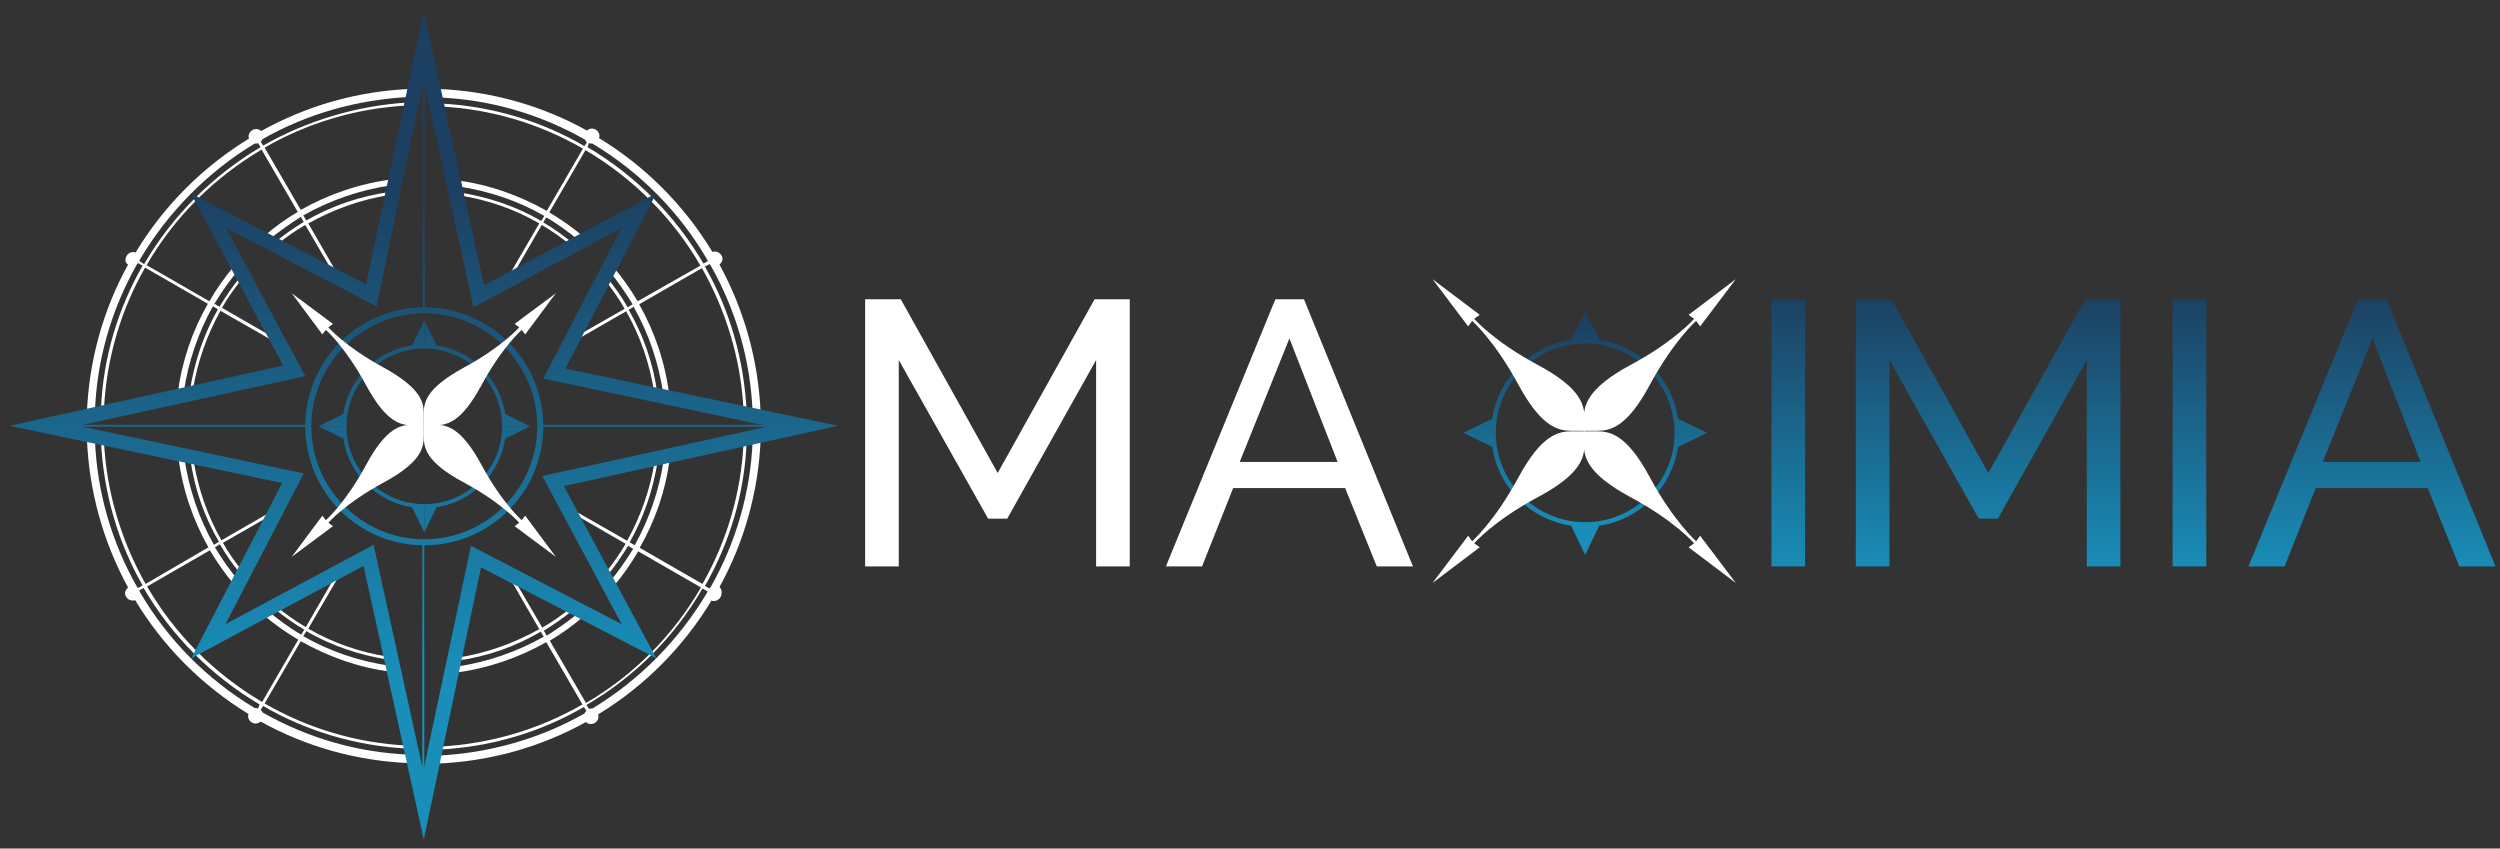 <?xml version="1.0" encoding="utf-8"?>
<!-- Generator: Adobe Illustrator 24.0.0, SVG Export Plug-In . SVG Version: 6.00 Build 0)  -->
<svg version="1.1" id="Livello_1" xmlns="http://www.w3.org/2000/svg" xmlns:xlink="http://www.w3.org/1999/xlink" x="0px" y="0px"
	 viewBox="0 0 497.9 169" style="enable-background:new 0 0 497.9 169;" xml:space="preserve">
<rect x="0" y="0" width="497.9" height="169" fill="#333333" stroke="none"/>
<style type="text/css">
	.st0{fill:#FFFFFF;}
	.st1{fill:url(#SVGID_1_);}
	.st2{fill:url(#SVGID_2_);}
	.st3{fill:url(#SVGID_3_);}
	.st4{fill:url(#SVGID_4_);}
	.st5{fill:url(#SVGID_5_);}
	.st6{fill:url(#SVGID_6_);}
	.st7{fill:url(#SVGID_7_);}
	.st8{fill:url(#SVGID_8_);}
	.st9{fill:url(#SVGID_9_);}
	.st10{fill:url(#SVGID_10_);}
	.st11{fill:url(#SVGID_11_);}
	.st12{fill:url(#SVGID_12_);}
	.st13{fill:url(#SVGID_13_);}
	.st14{fill:url(#SVGID_14_);}
	.st15{fill:url(#SVGID_15_);}
	.st16{fill:url(#SVGID_16_);}
	.st17{fill:url(#SVGID_17_);}
	.st18{fill:url(#SVGID_18_);}
	.st19{fill:url(#SVGID_19_);}
	.st20{fill:url(#SVGID_20_);}
</style>
<g>
	<g>
		<path class="st0" d="M218.3,112.8V71.7l-17.7,31.6h-3.8L179,71.7v41.1h-6.7V59.6h7.1l19.3,34.6L218,59.6h7v53.2H218.3z"/>
		<path class="st0" d="M254,59.6h5.7l21.7,53.2h-7.2l-6.3-15.6h-22.3l-6.2,15.6h-7.2L254,59.6z M266.4,92l-9.6-24.6L246.9,92H266.4z
			"/>
		<linearGradient id="SVGID_1_" gradientUnits="userSpaceOnUse" x1="356.127" y1="58.496" x2="356.127" y2="114.084">
			<stop  offset="0" style="stop-color:#1C4061"/>
			<stop  offset="1" style="stop-color:#198EB9"/>
		</linearGradient>
		<path class="st1" d="M352.8,112.8V59.6h6.7v53.2H352.8z"/>
		<linearGradient id="SVGID_2_" gradientUnits="userSpaceOnUse" x1="395.964" y1="58.496" x2="395.964" y2="114.084">
			<stop  offset="0" style="stop-color:#1C4061"/>
			<stop  offset="1" style="stop-color:#198EB9"/>
		</linearGradient>
		<path class="st2" d="M415.6,112.8V71.7l-17.7,31.6h-3.8l-17.8-31.6v41.1h-6.7V59.6h7.1L396,94.2l19.3-34.6h7v53.2H415.6z"/>
		<linearGradient id="SVGID_3_" gradientUnits="userSpaceOnUse" x1="472.419" y1="58.496" x2="472.419" y2="114.084">
			<stop  offset="0" style="stop-color:#1C4061"/>
			<stop  offset="1" style="stop-color:#198EB9"/>
		</linearGradient>
		<path class="st3" d="M469.6,59.6h5.7l21.7,53.2h-7.2l-6.3-15.6h-22.3l-6.2,15.6h-7.2L469.6,59.6z M482.1,92l-9.6-24.6L462.6,92
			H482.1z"/>
		<linearGradient id="SVGID_4_" gradientUnits="userSpaceOnUse" x1="436.059" y1="58.496" x2="436.059" y2="114.084">
			<stop  offset="0" style="stop-color:#1C4061"/>
			<stop  offset="1" style="stop-color:#198EB9"/>
		</linearGradient>
		<path class="st4" d="M432.7,112.8V59.6h6.7v53.2H432.7z"/>
	</g>
	<g>
		<path class="st0" d="M87.1,19.4c10.6,0.4,20.6,3.4,29.4,8.4c0.1,0.2,0.2,0.4,0.4,0.5l-0.5,0.8c-8.6-5-18.5-8-29-8.5l0.1,0.6
			c10.4,0.5,20.1,3.5,28.6,8.4L108.9,42c-5.5-3.1-11.6-5.3-18.1-6.1l0.3,1.2c6.2,0.9,12.1,2.9,17.3,5.9l-0.6,1
			c-5-2.9-10.6-4.8-16.5-5.7l0.1,0.6c5.8,0.9,11.2,2.8,16,5.6l-6.4,11l1-0.5l5.9-10.2c2,1.2,3.9,2.5,5.7,4l0.6-0.3
			c-1.9-1.5-3.9-3-6-4.2l0.6-1c2.3,1.3,4.4,2.9,6.5,4.6l1.1-0.6c-2.2-1.9-4.5-3.5-7-5l7.2-12.4c9.5,5.6,17.4,13.5,22.9,23L127,60
			c-1.5-2.5-3.1-4.8-5-7l-0.6,1.1c1.7,2,3.2,4.2,4.6,6.5l-1,0.6c-1.2-2.1-2.6-4.1-4.2-6l-0.3,0.6c1.4,1.8,2.8,3.7,3.9,5.7l-9.8,5.6
			l-0.5,1l10.6-6.1c2.8,4.9,4.7,10.4,5.6,16.2l0.6,0.1c-0.8-6-2.8-11.6-5.7-16.6l1-0.6c3,5.3,5,11.2,5.9,17.4l1.2,0.3
			c-0.8-6.6-2.9-12.7-6-18.2l12.5-7.2c4.8,8.5,7.8,18.2,8.3,28.5l0.6,0.1c-0.5-10.5-3.4-20.3-8.3-28.9l0.9-0.5
			c0.1,0.1,0.1,0.1,0.2,0.2c5,8.8,8,18.8,8.4,29.5l1.6,0.3c-0.4-10.8-3.3-20.9-8.2-29.9c0.3-0.3,0.6-0.7,0.6-1.1
			c0-0.8-0.7-1.5-1.5-1.5c-0.2,0-0.4,0-0.5,0.1c-5.6-9.3-13.4-17.1-22.6-22.7c0-0.1,0.1-0.2,0.1-0.4c0-0.8-0.7-1.5-1.5-1.5
			c-0.4,0-0.8,0.2-1,0.4c-9-5-19.2-7.9-30-8.3L87.1,19.4z M117.3,28.5c0.1,0,0.3,0.1,0.5,0.1c0.1,0,0.1,0,0.2,0
			c9.5,5.7,17.4,13.7,22.9,23.2c0,0.1,0,0.2,0.1,0.2l-0.9,0.5c-5.6-9.6-13.6-17.6-23.1-23.2L117.3,28.5z"/>
		<path class="st0" d="M81.7,150.3c-10.6-0.4-20.6-3.4-29.4-8.4c-0.1-0.2-0.2-0.4-0.4-0.5l0.5-0.8c8.6,5,18.5,8,29,8.5l-0.1-0.6
			c-10.4-0.5-20.1-3.5-28.6-8.4l7.2-12.4c5.5,3.1,11.6,5.3,18.1,6.1l-0.3-1.2c-6.2-0.9-12.1-2.9-17.3-5.9l0.6-1
			c5,2.9,10.6,4.8,16.5,5.7l-0.1-0.6c-5.8-0.9-11.2-2.8-16-5.6l6.4-11l-1,0.5l-5.9,10.2c-2-1.2-3.9-2.5-5.7-4l-0.6,0.3
			c1.9,1.5,3.9,3,6,4.2l-0.6,1c-2.3-1.3-4.4-2.9-6.5-4.6l-1.1,0.6c2.2,1.9,4.5,3.5,7,5l-7.2,12.4c-9.5-5.6-17.4-13.5-22.9-23
			l12.5-7.2c1.5,2.5,3.1,4.8,5,7l0.6-1.1c-1.7-2-3.2-4.2-4.6-6.5l1-0.6c1.2,2.1,2.6,4.1,4.2,6l0.3-0.6c-1.4-1.8-2.8-3.7-3.9-5.7
			l9.8-5.6l0.5-1l-10.6,6.1c-2.8-4.9-4.7-10.4-5.6-16.2l-0.6-0.1c0.8,6,2.8,11.6,5.7,16.6l-1,0.6c-3-5.3-5-11.2-5.9-17.4l-1.2-0.3
			c0.8,6.6,2.9,12.7,6,18.2L29,116.3c-4.8-8.5-7.8-18.2-8.3-28.5l-0.6-0.1c0.5,10.5,3.4,20.3,8.3,28.9l-0.9,0.5
			c-0.1-0.1-0.1-0.1-0.2-0.2c-5-8.8-8-18.8-8.4-29.5l-1.6-0.3c0.4,10.8,3.3,20.9,8.2,29.9c-0.3,0.3-0.6,0.7-0.6,1.1
			c0,0.8,0.7,1.5,1.5,1.5c0.2,0,0.4,0,0.5-0.1c5.6,9.3,13.4,17.1,22.6,22.7c0,0.1-0.1,0.2-0.1,0.4c0,0.8,0.7,1.5,1.5,1.5
			c0.4,0,0.8-0.2,1-0.4c9,5,19.2,7.9,30,8.3L81.7,150.3z M51.4,141.1c-0.1,0-0.3-0.1-0.5-0.1c-0.1,0-0.1,0-0.2,0
			c-9.5-5.7-17.4-13.7-22.9-23.2c0-0.1,0-0.2-0.1-0.2l0.9-0.5c5.6,9.6,13.6,17.6,23.1,23.2L51.4,141.1z"/>
		<path class="st0" d="M25.5,52.7c-4.9,8.9-7.8,19-8.2,29.7l1.6-0.4c0.4-10.6,3.4-20.6,8.4-29.4c0.1-0.1,0.1-0.1,0.2-0.2l0.9,0.5
			c-4.9,8.6-7.9,18.3-8.3,28.8l0.6-0.1c0.5-10.3,3.4-19.9,8.2-28.3l12.5,7.2c-3.1,5.4-5.2,11.5-6,17.9l1.2-0.3
			c0.9-6.1,2.9-11.9,5.8-17.1l1,0.6c-2.8,4.9-4.7,10.5-5.6,16.3l0.6-0.1c0.9-5.7,2.8-11,5.5-15.9l11.2,6.4l-0.5-1l-10.4-6
			c1.2-2.1,2.6-4,4.1-5.9L48,55c-1.6,1.9-3,4-4.3,6.1l-1-0.6c1.4-2.3,3-4.6,4.7-6.6l-0.6-1.1c-1.9,2.2-3.6,4.6-5.1,7.2l-12.5-7.2
			c5.5-9.5,13.4-17.4,22.9-23l7.2,12.4c-2.4,1.4-4.7,3.1-6.8,4.9l1.1,0.6c2-1.6,4.1-3.1,6.3-4.5l0.6,1c-2,1.2-4,2.6-5.8,4.1l0.6,0.3
			c1.7-1.4,3.6-2.7,5.5-3.8l5.6,9.6l1,0.5l-6-10.4c5-2.8,10.5-4.8,16.4-5.7l0.1-0.6C71.8,39,66.1,41,61,43.9l-0.6-1
			c5.3-3,11.3-5.1,17.6-6l0.3-1.2c-6.6,0.8-12.9,3-18.4,6.1l-7.2-12.4c8.5-4.9,18.3-7.9,28.7-8.4l0.1-0.6C71,21,61,24.1,52.4,29
			l-0.5-0.8c0.2-0.1,0.3-0.3,0.4-0.5c8.8-5,18.8-7.9,29.5-8.4l0.3-1.6C71.2,18.1,61,21.1,52,26.1c-0.3-0.3-0.6-0.4-1-0.4
			c-0.8,0-1.5,0.7-1.5,1.5c0,0.1,0,0.2,0.1,0.4c-9.2,5.6-17,13.4-22.6,22.7c-0.2-0.1-0.3-0.1-0.5-0.1c-0.8,0-1.5,0.7-1.5,1.5
			C24.9,52,25.1,52.4,25.5,52.7z M27.8,51.8c5.6-9.5,13.5-17.5,22.9-23.2c0.1,0,0.1,0,0.2,0c0.2,0,0.3,0,0.5-0.1l0.5,0.8
			C42.3,35,34.3,43,28.7,52.6L27.8,52C27.8,51.9,27.8,51.9,27.8,51.8z"/>
		<path class="st0" d="M143.3,116.9c4.9-8.9,7.8-19,8.2-29.7l-1.6,0.4c-0.4,10.6-3.4,20.6-8.4,29.4c-0.1,0.1-0.1,0.1-0.2,0.2
			l-0.9-0.5c4.9-8.6,7.9-18.3,8.3-28.8l-0.6,0.1c-0.5,10.3-3.4,19.9-8.2,28.3l-12.5-7.2c3.1-5.4,5.2-11.5,6-17.9l-1.2,0.3
			c-0.9,6.1-2.9,11.9-5.8,17.1l-1-0.6c2.8-4.9,4.7-10.5,5.6-16.3l-0.6,0.1c-0.9,5.7-2.8,11-5.5,15.9l-11.2-6.4l0.5,1l10.4,6
			c-1.2,2.1-2.6,4-4.1,5.9l0.3,0.6c1.6-1.9,3-4,4.3-6.1l1,0.6c-1.4,2.3-3,4.6-4.7,6.6l0.6,1.1c1.9-2.2,3.6-4.6,5.1-7.2l12.5,7.2
			c-5.5,9.5-13.4,17.5-22.9,23l-7.2-12.4c2.4-1.4,4.7-3.1,6.8-4.9l-1.1-0.6c-2,1.6-4.1,3.1-6.3,4.5l-0.6-1c2-1.2,4-2.6,5.8-4.1
			l-0.6-0.3c-1.7,1.4-3.6,2.7-5.5,3.8l-5.6-9.6l-1-0.5l6,10.4c-5,2.8-10.5,4.8-16.4,5.7l-0.1,0.6c6-0.8,11.7-2.8,16.8-5.8l0.6,1
			c-5.3,3-11.3,5.1-17.6,6l-0.3,1.2c6.6-0.8,12.9-3,18.4-6.1l7.2,12.4c-8.5,4.9-18.3,7.9-28.7,8.4l-0.1,0.6
			c10.6-0.5,20.5-3.5,29.1-8.5l0.5,0.8c-0.2,0.1-0.3,0.3-0.4,0.5c-8.8,5-18.8,7.9-29.5,8.4l-0.3,1.6c10.9-0.4,21.1-3.3,30.1-8.3
			c0.3,0.3,0.6,0.4,1,0.4c0.8,0,1.5-0.7,1.5-1.5c0-0.1,0-0.2-0.1-0.4c9.2-5.6,17-13.4,22.6-22.7c0.2,0.1,0.3,0.1,0.5,0.1
			c0.8,0,1.5-0.7,1.5-1.5C143.8,117.6,143.6,117.2,143.3,116.9z M140.9,117.9c-5.6,9.5-13.5,17.5-22.9,23.2c-0.1,0-0.1,0-0.2,0
			c-0.2,0-0.3,0-0.5,0.1l-0.5-0.8c9.6-5.6,17.6-13.6,23.1-23.2l0.9,0.5C140.9,117.7,140.9,117.8,140.9,117.9z"/>
	</g>
	<linearGradient id="SVGID_5_" gradientUnits="userSpaceOnUse" x1="84.507" y1="40.364" x2="84.507" y2="131.058">
		<stop  offset="0" style="stop-color:#1C4061"/>
		<stop  offset="1" style="stop-color:#198EB9"/>
	</linearGradient>
	<path class="st5" d="M84.5,108.6c-13.1,0-23.7-10.6-23.7-23.7s10.6-23.7,23.7-23.7s23.7,10.6,23.7,23.7S97.6,108.6,84.5,108.6z
		 M84.5,62.4C72.1,62.4,62,72.5,62,84.9s10.1,22.5,22.5,22.5s22.5-10.1,22.5-22.5S96.9,62.4,84.5,62.4z"/>
	<linearGradient id="SVGID_6_" gradientUnits="userSpaceOnUse" x1="84.507" y1="40.364" x2="84.507" y2="131.058">
		<stop  offset="0" style="stop-color:#1C4061"/>
		<stop  offset="1" style="stop-color:#198EB9"/>
	</linearGradient>
	<path class="st6" d="M84.5,101.2c-9,0-16.3-7.3-16.3-16.3c0-9,7.3-16.3,16.3-16.3s16.3,7.3,16.3,16.3
		C100.8,93.9,93.5,101.2,84.5,101.2z M84.5,69.4C76,69.4,69,76.4,69,84.9s6.9,15.5,15.5,15.5S100,93.4,100,84.9S93,69.4,84.5,69.4z"
		/>
	<linearGradient id="SVGID_7_" gradientUnits="userSpaceOnUse" x1="66.064" y1="40.364" x2="66.064" y2="131.058">
		<stop  offset="0" style="stop-color:#1C4061"/>
		<stop  offset="1" style="stop-color:#198EB9"/>
	</linearGradient>
	<polygon class="st7" points="68.6,84.9 63.4,84.9 68.7,82.3 	"/>
	<linearGradient id="SVGID_8_" gradientUnits="userSpaceOnUse" x1="66.064" y1="40.364" x2="66.064" y2="131.058">
		<stop  offset="0" style="stop-color:#1C4061"/>
		<stop  offset="1" style="stop-color:#198EB9"/>
	</linearGradient>
	<polygon class="st8" points="68.6,84.9 63.4,84.9 68.7,87.5 	"/>
	<linearGradient id="SVGID_9_" gradientUnits="userSpaceOnUse" x1="102.951" y1="40.364" x2="102.951" y2="131.058">
		<stop  offset="0" style="stop-color:#1C4061"/>
		<stop  offset="1" style="stop-color:#198EB9"/>
	</linearGradient>
	<polygon class="st9" points="100.4,84.9 105.6,84.9 100.3,82.3 	"/>
	<linearGradient id="SVGID_10_" gradientUnits="userSpaceOnUse" x1="102.951" y1="40.364" x2="102.951" y2="131.058">
		<stop  offset="0" style="stop-color:#1C4061"/>
		<stop  offset="1" style="stop-color:#198EB9"/>
	</linearGradient>
	<polygon class="st10" points="100.4,84.9 105.6,84.9 100.3,87.5 	"/>
	<linearGradient id="SVGID_11_" gradientUnits="userSpaceOnUse" x1="85.812" y1="40.364" x2="85.812" y2="131.058">
		<stop  offset="0" style="stop-color:#1C4061"/>
		<stop  offset="1" style="stop-color:#198EB9"/>
	</linearGradient>
	<polygon class="st11" points="84.5,69 84.5,63.8 87.1,69.1 	"/>
	<linearGradient id="SVGID_12_" gradientUnits="userSpaceOnUse" x1="83.202" y1="40.364" x2="83.202" y2="131.058">
		<stop  offset="0" style="stop-color:#1C4061"/>
		<stop  offset="1" style="stop-color:#198EB9"/>
	</linearGradient>
	<polygon class="st12" points="84.5,69 84.5,63.8 81.9,69.1 	"/>
	<linearGradient id="SVGID_13_" gradientUnits="userSpaceOnUse" x1="85.812" y1="40.364" x2="85.812" y2="131.058">
		<stop  offset="0" style="stop-color:#1C4061"/>
		<stop  offset="1" style="stop-color:#198EB9"/>
	</linearGradient>
	<polygon class="st13" points="84.5,100.8 84.5,106 87.1,100.7 	"/>
	<linearGradient id="SVGID_14_" gradientUnits="userSpaceOnUse" x1="83.202" y1="40.364" x2="83.202" y2="131.058">
		<stop  offset="0" style="stop-color:#1C4061"/>
		<stop  offset="1" style="stop-color:#198EB9"/>
	</linearGradient>
	<polygon class="st14" points="84.5,100.8 84.5,106 81.9,100.7 	"/>
	<linearGradient id="SVGID_15_" gradientUnits="userSpaceOnUse" x1="84.394" y1="40.364" x2="84.394" y2="131.058">
		<stop  offset="0" style="stop-color:#1C4061"/>
		<stop  offset="1" style="stop-color:#198EB9"/>
	</linearGradient>
	<rect x="84.2" y="11.3" class="st15" width="0.4" height="50.5"/>
	<linearGradient id="SVGID_16_" gradientUnits="userSpaceOnUse" x1="84.355" y1="40.364" x2="84.355" y2="131.058">
		<stop  offset="0" style="stop-color:#1C4061"/>
		<stop  offset="1" style="stop-color:#198EB9"/>
	</linearGradient>
	<rect x="84.1" y="107.9" class="st16" width="0.4" height="50.5"/>
	<linearGradient id="SVGID_17_" gradientUnits="userSpaceOnUse" x1="132.685" y1="40.364" x2="132.685" y2="131.058">
		<stop  offset="0" style="stop-color:#1C4061"/>
		<stop  offset="1" style="stop-color:#198EB9"/>
	</linearGradient>
	<rect x="107.4" y="84.6" class="st17" width="50.5" height="0.4"/>
	<linearGradient id="SVGID_18_" gradientUnits="userSpaceOnUse" x1="36.063" y1="40.364" x2="36.063" y2="131.058">
		<stop  offset="0" style="stop-color:#1C4061"/>
		<stop  offset="1" style="stop-color:#198EB9"/>
	</linearGradient>
	<rect x="10.8" y="84.6" class="st18" width="50.5" height="0.4"/>
	<linearGradient id="SVGID_19_" gradientUnits="userSpaceOnUse" x1="315.677" y1="64.365" x2="315.677" y2="105.267">
		<stop  offset="0" style="stop-color:#1C4061"/>
		<stop  offset="1" style="stop-color:#198EB9"/>
	</linearGradient>
	<path class="st19" d="M334.2,89l5.8-2.8l-5.8-2.8c-1.2-8.1-7.6-14.5-15.7-15.7l-2.8-5.8l-2.8,5.8c-8.1,1.2-14.5,7.6-15.7,15.7
		l-5.8,2.8l5.8,2.8c1.2,8.1,7.6,14.5,15.7,15.7l2.8,5.8l2.8-5.8C326.6,103.5,333,97.1,334.2,89z M315.7,104c-9.8,0-17.8-8-17.8-17.8
		c0-9.8,8-17.8,17.8-17.8c9.8,0,17.8,8,17.8,17.8C333.5,96,325.5,104,315.7,104z"/>
	<g>
		<path class="st0" d="M306.3,72.7c-8.8-4.7-12.7-9.2-12.7-9.2l1.1-0.8l-9.4-7.1l7.1,9.4l0.8-1.1c0,0,4.5,4,9.2,12.7
			s8.1,9.2,10.7,9.2h2.5v-2.5C315.5,80.8,315.1,77.4,306.3,72.7z"/>
		<path class="st0" d="M324.7,72.7c8.8-4.7,12.7-9.2,12.7-9.2l-1.1-0.8l9.4-7.1l-7.1,9.4l-0.8-1.1c0,0-4.5,4-9.2,12.7
			c-4.7,8.8-8.1,9.2-10.7,9.2h-2.5v-2.5C315.5,80.8,316,77.4,324.7,72.7z"/>
		<g>
			<path class="st0" d="M324.7,99c8.8,4.7,12.7,9.2,12.7,9.2l-1.1,0.8l9.4,7.1l-7.1-9.4l-0.8,1.1c0,0-4.5-4-9.2-12.7
				c-4.7-8.8-8.1-9.2-10.7-9.2h-2.5v2.5C315.5,91,316,94.3,324.7,99z"/>
			<path class="st0" d="M306.3,99c-8.8,4.7-12.7,9.2-12.7,9.2l1.1,0.8l-9.4,7.1l7.1-9.4l0.8,1.1c0,0,4.5-4,9.2-12.7
				s8.1-9.2,10.7-9.2h2.5v2.5C315.5,91,315.1,94.3,306.3,99z"/>
		</g>
	</g>
	<g>
		<path class="st0" d="M76.4,73.2c-7.6-4.1-11-8-11-8l0.9-0.7l-8.2-6.1l6.1,8.2l0.7-0.9c0,0,3.9,3.4,8,11c4.1,7.6,7,8,9.3,8h2.2
			v-2.2C84.4,80.2,84,77.4,76.4,73.2z"/>
		<path class="st0" d="M92.4,73.2c7.6-4.1,11-8,11-8l-0.9-0.7l8.2-6.1l-6.1,8.2l-0.7-0.9c0,0-3.9,3.4-8,11c-4.1,7.6-7,8-9.3,8h-2.2
			v-2.2C84.4,80.2,84.7,77.4,92.4,73.2z"/>
		<g>
			<path class="st0" d="M92.4,96.1c7.6,4.1,11,8,11,8l-0.9,0.7l8.2,6.1l-6.1-8.2l-0.7,0.9c0,0-3.9-3.4-8-11c-4.1-7.6-7-8-9.3-8h-2.2
				v2.2C84.4,89.1,84.7,92,92.4,96.1z"/>
			<path class="st0" d="M76.4,96.1c-7.6,4.1-11,8-11,8l0.9,0.7l-8.2,6.1l6.1-8.2l0.7,0.9c0,0,3.9-3.4,8-11c4.1-7.6,7-8,9.3-8h2.2
				v2.2C84.4,89.1,84,92,76.4,96.1z"/>
		</g>
	</g>
	<linearGradient id="SVGID_20_" gradientUnits="userSpaceOnUse" x1="84.374" y1="37.649" x2="84.374" y2="133.882">
		<stop  offset="0" style="stop-color:#1C4061"/>
		<stop  offset="1" style="stop-color:#198EB9"/>
	</linearGradient>
	<path class="st20" d="M166.9,84.8l-54.3-11.4l18.1-34.9L96.4,56.8l-12-54.5L72.9,56.6L38,38.5l18.4,34.3l-54.5,12l54.3,11.4
		l-18.1,34.9l34.3-18.4l12,54.5L95.8,113l34.9,18.1l-18.4-34.3L166.9,84.8z M74.4,108.5l-29.5,15.8l15.6-30l-44.9-9.5l45.2-9.9
		L45,45.4l30,15.6L84.4,16l9.9,45.2l29.5-15.8l-15.6,30l44.9,9.5L108,94.8l15.8,29.5l-30-15.6l-9.5,44.9L74.4,108.5z"/>
</g>
</svg>
